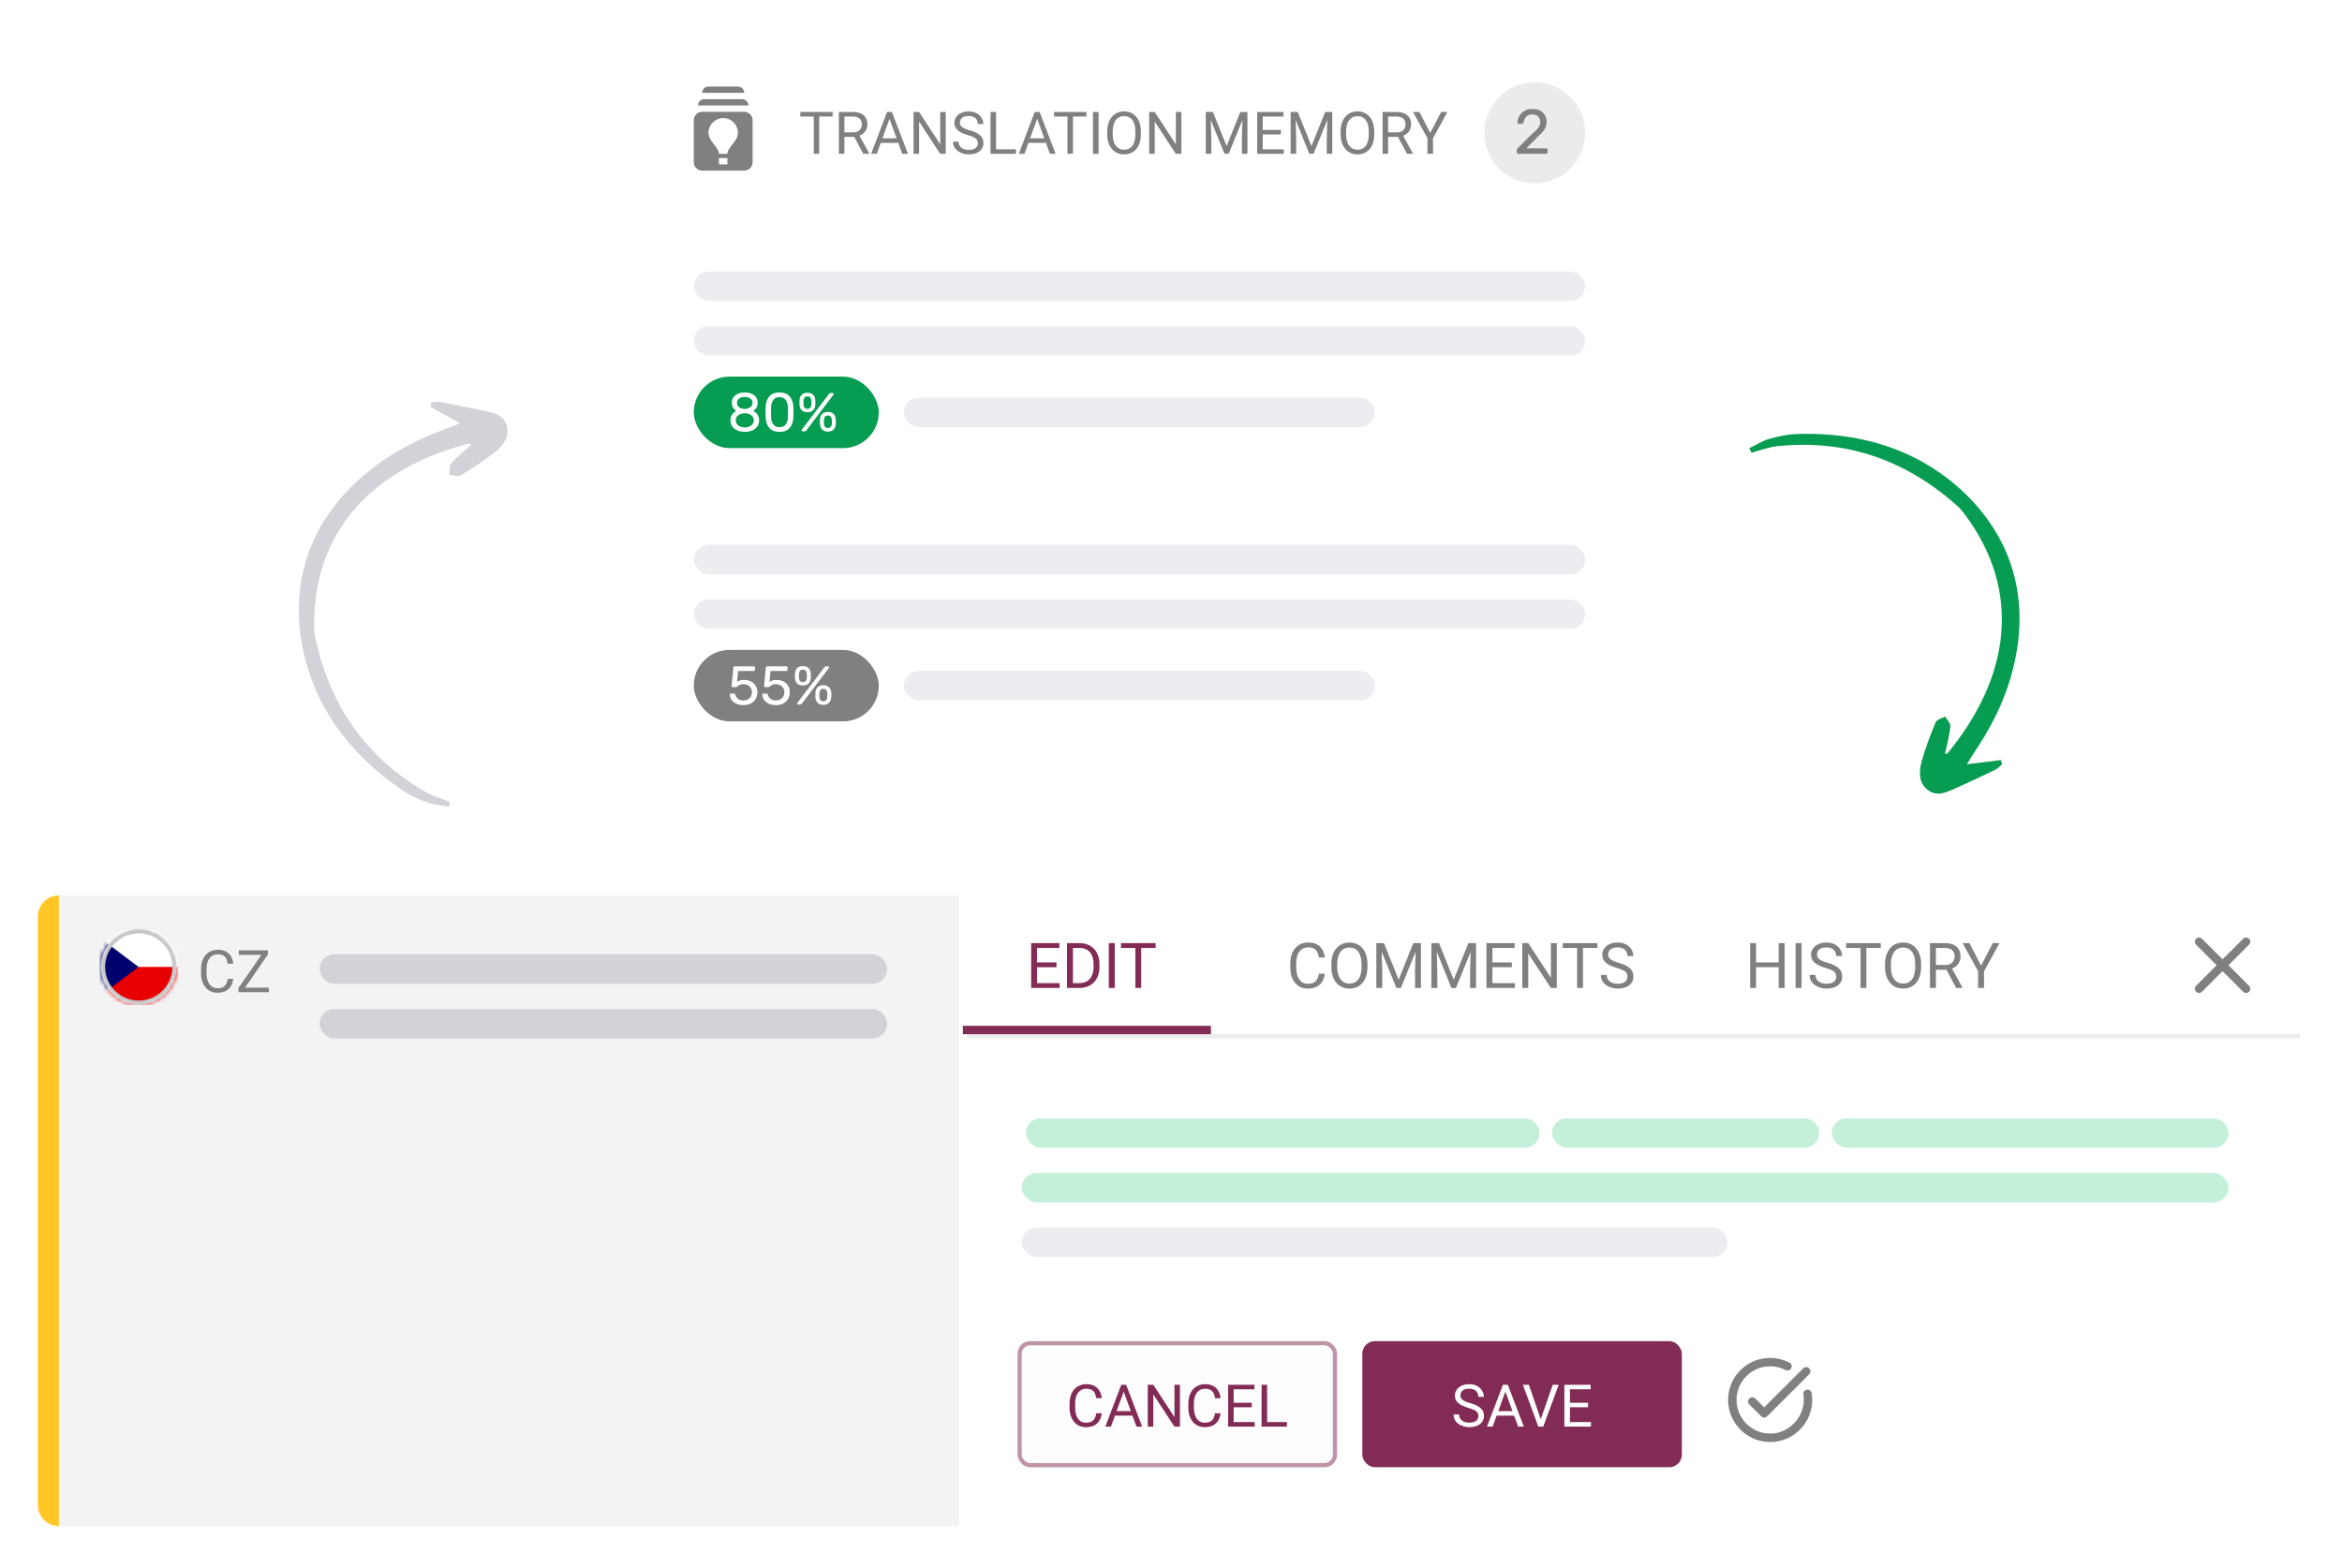 <svg width="557" height="373" viewBox="0 0 557 373" fill="none" xmlns="http://www.w3.org/2000/svg">
    <g filter="url(#filter0_d_546_11248)">
        <rect x="10" y="213" width="537" height="150" rx="6" fill="white"/>
    </g>
    <path d="M9 219C9 215.686 11.686 213 15 213H228V363H15C11.686 363 9 360.314 9 357V219Z" fill="#F3F3F3"/>
    <rect x="243.992" y="266" width="122.149" height="7" rx="3.5" fill="#C4F0DA"/>
    <rect x="435.658" y="266" width="94.343" height="7" rx="3.5" fill="#C4F0DA"/>
    <rect x="369.121" y="266" width="63.557" height="7" rx="3.5" fill="#C4F0DA"/>
    <rect x="243" y="279" width="287" height="7" rx="3.5" fill="#C4F0DA"/>
    <rect x="243" y="292" width="167.83" height="7" rx="3.5" fill="#EBEDF0"/>
    <path d="M54.164 232.835H55.477C55.408 233.464 55.228 234.027 54.937 234.523C54.645 235.02 54.232 235.414 53.699 235.706C53.166 235.993 52.501 236.137 51.703 236.137C51.12 236.137 50.589 236.027 50.11 235.809C49.636 235.59 49.228 235.28 48.887 234.879C48.545 234.473 48.281 233.988 48.094 233.423C47.911 232.853 47.82 232.22 47.82 231.522V230.531C47.82 229.834 47.911 229.203 48.094 228.638C48.281 228.068 48.547 227.58 48.894 227.175C49.245 226.769 49.666 226.457 50.158 226.238C50.65 226.02 51.204 225.91 51.819 225.91C52.571 225.91 53.207 226.051 53.727 226.334C54.246 226.617 54.649 227.008 54.937 227.51C55.228 228.007 55.408 228.583 55.477 229.239H54.164C54.1 228.774 53.982 228.376 53.809 228.043C53.635 227.706 53.389 227.446 53.07 227.264C52.751 227.081 52.334 226.99 51.819 226.99C51.377 226.99 50.988 227.075 50.65 227.243C50.318 227.412 50.037 227.651 49.81 227.961C49.586 228.271 49.418 228.642 49.304 229.075C49.19 229.508 49.133 229.989 49.133 230.518V231.522C49.133 232.01 49.183 232.468 49.283 232.896C49.388 233.325 49.545 233.701 49.755 234.024C49.965 234.348 50.231 234.603 50.555 234.79C50.878 234.972 51.261 235.063 51.703 235.063C52.264 235.063 52.71 234.975 53.043 234.797C53.376 234.619 53.626 234.364 53.795 234.031C53.968 233.699 54.091 233.3 54.164 232.835ZM63.953 234.927V236H57.213V234.927H63.953ZM63.734 227.004L57.527 236H56.714V235.016L62.914 226.047H63.734V227.004ZM63.174 226.047V227.127H56.803V226.047H63.174Z" fill="#808080"/>
    <g filter="url(#filter1_d_546_11248)">
        <rect x="146" y="10" width="255" height="184" rx="6" fill="white"/>
    </g>
    <rect x="165" y="154.587" width="44" height="17" rx="8.5" fill="#808080"/>
    <path d="M176.796 167.717C176.111 167.717 175.531 167.6 175.054 167.366C174.586 167.123 174.226 166.811 173.975 166.43C173.732 166.049 173.602 165.646 173.585 165.221C173.576 165.143 173.598 165.082 173.65 165.039C173.702 164.996 173.767 164.974 173.845 164.974H174.547C174.625 164.974 174.694 164.991 174.755 165.026C174.816 165.061 174.863 165.134 174.898 165.247C174.985 165.568 175.123 165.832 175.314 166.04C175.513 166.239 175.739 166.387 175.99 166.482C176.25 166.569 176.519 166.612 176.796 166.612C177.169 166.612 177.507 166.538 177.81 166.391C178.122 166.235 178.369 166.01 178.551 165.715C178.733 165.412 178.824 165.048 178.824 164.623C178.824 164.233 178.733 163.899 178.551 163.622C178.378 163.336 178.135 163.119 177.823 162.972C177.52 162.816 177.177 162.738 176.796 162.738C176.51 162.738 176.276 162.773 176.094 162.842C175.912 162.911 175.756 162.994 175.626 163.089C175.505 163.184 175.392 163.267 175.288 163.336C175.193 163.405 175.084 163.44 174.963 163.44H174.287C174.209 163.44 174.14 163.414 174.079 163.362C174.018 163.301 173.992 163.232 174.001 163.154L174.417 158.812C174.426 158.708 174.456 158.63 174.508 158.578C174.569 158.517 174.647 158.487 174.742 158.487H179.279C179.366 158.487 179.435 158.517 179.487 158.578C179.548 158.63 179.578 158.699 179.578 158.786V159.293C179.578 159.388 179.548 159.462 179.487 159.514C179.435 159.566 179.366 159.592 179.279 159.592H175.535L175.288 162.153C175.409 162.075 175.604 161.984 175.873 161.88C176.142 161.767 176.51 161.711 176.978 161.711C177.403 161.711 177.801 161.776 178.174 161.906C178.555 162.036 178.893 162.227 179.188 162.478C179.483 162.729 179.712 163.037 179.877 163.401C180.042 163.756 180.124 164.168 180.124 164.636C180.124 165.295 179.977 165.854 179.682 166.313C179.396 166.772 179.002 167.123 178.499 167.366C178.005 167.6 177.437 167.717 176.796 167.717ZM184.515 167.717C183.83 167.717 183.249 167.6 182.773 167.366C182.305 167.123 181.945 166.811 181.694 166.43C181.451 166.049 181.321 165.646 181.304 165.221C181.295 165.143 181.317 165.082 181.369 165.039C181.421 164.996 181.486 164.974 181.564 164.974H182.266C182.344 164.974 182.413 164.991 182.474 165.026C182.534 165.061 182.582 165.134 182.617 165.247C182.703 165.568 182.842 165.832 183.033 166.04C183.232 166.239 183.457 166.387 183.709 166.482C183.969 166.569 184.237 166.612 184.515 166.612C184.887 166.612 185.225 166.538 185.529 166.391C185.841 166.235 186.088 166.01 186.27 165.715C186.452 165.412 186.543 165.048 186.543 164.623C186.543 164.233 186.452 163.899 186.27 163.622C186.096 163.336 185.854 163.119 185.542 162.972C185.238 162.816 184.896 162.738 184.515 162.738C184.229 162.738 183.995 162.773 183.813 162.842C183.631 162.911 183.475 162.994 183.345 163.089C183.223 163.184 183.111 163.267 183.007 163.336C182.911 163.405 182.803 163.44 182.682 163.44H182.006C181.928 163.44 181.858 163.414 181.798 163.362C181.737 163.301 181.711 163.232 181.72 163.154L182.136 158.812C182.144 158.708 182.175 158.63 182.227 158.578C182.287 158.517 182.365 158.487 182.461 158.487H186.998C187.084 158.487 187.154 158.517 187.206 158.578C187.266 158.63 187.297 158.699 187.297 158.786V159.293C187.297 159.388 187.266 159.462 187.206 159.514C187.154 159.566 187.084 159.592 186.998 159.592H183.254L183.007 162.153C183.128 162.075 183.323 161.984 183.592 161.88C183.86 161.767 184.229 161.711 184.697 161.711C185.121 161.711 185.52 161.776 185.893 161.906C186.274 162.036 186.612 162.227 186.907 162.478C187.201 162.729 187.431 163.037 187.596 163.401C187.76 163.756 187.843 164.168 187.843 164.636C187.843 165.295 187.695 165.854 187.401 166.313C187.115 166.772 186.72 167.123 186.218 167.366C185.724 167.6 185.156 167.717 184.515 167.717ZM189.855 167.587C189.673 167.587 189.582 167.5 189.582 167.327C189.582 167.275 189.599 167.227 189.634 167.184L196.056 158.734C196.116 158.656 196.173 158.595 196.225 158.552C196.285 158.509 196.372 158.487 196.485 158.487H196.914C197.096 158.487 197.187 158.574 197.187 158.747C197.187 158.799 197.169 158.847 197.135 158.89L190.726 167.34C190.665 167.418 190.604 167.479 190.544 167.522C190.492 167.565 190.405 167.587 190.284 167.587H189.855ZM195.809 167.665C195.237 167.665 194.79 167.505 194.47 167.184C194.149 166.863 193.971 166.443 193.937 165.923C193.928 165.698 193.924 165.507 193.924 165.351C193.924 165.186 193.928 164.983 193.937 164.74C193.963 164.22 194.132 163.8 194.444 163.479C194.756 163.15 195.211 162.985 195.809 162.985C196.415 162.985 196.87 163.15 197.174 163.479C197.486 163.8 197.659 164.22 197.694 164.74C197.711 164.983 197.72 165.186 197.72 165.351C197.72 165.507 197.711 165.698 197.694 165.923C197.659 166.443 197.477 166.863 197.148 167.184C196.827 167.505 196.381 167.665 195.809 167.665ZM195.809 166.807C196.034 166.807 196.212 166.759 196.342 166.664C196.48 166.569 196.58 166.452 196.641 166.313C196.701 166.166 196.736 166.018 196.745 165.871C196.762 165.637 196.771 165.455 196.771 165.325C196.771 165.186 196.762 165.009 196.745 164.792C196.736 164.558 196.662 164.341 196.524 164.142C196.385 163.943 196.147 163.843 195.809 163.843C195.479 163.843 195.245 163.943 195.107 164.142C194.977 164.341 194.903 164.558 194.886 164.792C194.877 165.009 194.873 165.186 194.873 165.325C194.873 165.455 194.877 165.637 194.886 165.871C194.903 166.018 194.938 166.166 194.99 166.313C195.05 166.452 195.146 166.569 195.276 166.664C195.414 166.759 195.592 166.807 195.809 166.807ZM190.947 163.05C190.375 163.05 189.928 162.898 189.608 162.595C189.287 162.292 189.109 161.88 189.075 161.36C189.066 161.135 189.062 160.944 189.062 160.788C189.062 160.623 189.066 160.42 189.075 160.177C189.101 159.657 189.27 159.237 189.582 158.916C189.894 158.587 190.349 158.422 190.947 158.422C191.553 158.422 192.008 158.587 192.312 158.916C192.624 159.237 192.793 159.657 192.819 160.177C192.836 160.42 192.845 160.623 192.845 160.788C192.845 160.944 192.836 161.135 192.819 161.36C192.793 161.88 192.615 162.292 192.286 162.595C191.965 162.898 191.519 163.05 190.947 163.05ZM190.947 162.244C191.172 162.244 191.35 162.196 191.48 162.101C191.618 162.006 191.718 161.889 191.778 161.75C191.839 161.603 191.874 161.455 191.883 161.308C191.9 161.074 191.909 160.892 191.909 160.762C191.909 160.623 191.9 160.446 191.883 160.229C191.874 159.995 191.796 159.778 191.649 159.579C191.51 159.38 191.276 159.28 190.947 159.28C190.617 159.28 190.383 159.38 190.245 159.579C190.115 159.778 190.041 159.995 190.024 160.229C190.015 160.446 190.011 160.623 190.011 160.762C190.011 160.892 190.015 161.074 190.024 161.308C190.041 161.455 190.076 161.603 190.128 161.75C190.188 161.889 190.284 162.006 190.414 162.101C190.544 162.196 190.721 162.244 190.947 162.244Z" fill="white"/>
    <path d="M194.833 26.634V36.587H193.534V26.634H194.833ZM198.032 26.634V27.714H190.342V26.634H198.032ZM199.509 26.634H202.804C203.551 26.634 204.182 26.748 204.697 26.976C205.217 27.203 205.611 27.541 205.88 27.987C206.153 28.429 206.29 28.974 206.29 29.621C206.29 30.077 206.197 30.494 206.01 30.872C205.827 31.246 205.563 31.565 205.217 31.829C204.875 32.089 204.465 32.283 203.986 32.41L203.617 32.554H200.521L200.507 31.48H202.845C203.319 31.48 203.713 31.398 204.027 31.234C204.342 31.066 204.579 30.84 204.738 30.558C204.898 30.275 204.978 29.963 204.978 29.621C204.978 29.238 204.902 28.903 204.752 28.616C204.602 28.329 204.365 28.108 204.041 27.953C203.722 27.794 203.31 27.714 202.804 27.714H200.828V36.587H199.509V26.634ZM205.326 36.587L202.906 32.075L204.28 32.068L206.734 36.505V36.587H205.326ZM211.82 27.516L208.525 36.587H207.179L210.973 26.634H211.841L211.82 27.516ZM214.582 36.587L211.28 27.516L211.26 26.634H212.128L215.936 36.587H214.582ZM214.411 32.902V33.982H208.819V32.902H214.411ZM224.925 26.634V36.587H223.599L218.588 28.91V36.587H217.269V26.634H218.588L223.619 34.331V26.634H224.925ZM232.567 34.071C232.567 33.839 232.531 33.634 232.458 33.456C232.39 33.274 232.267 33.11 232.089 32.964C231.916 32.818 231.674 32.679 231.364 32.547C231.059 32.415 230.672 32.28 230.202 32.144C229.71 31.998 229.266 31.836 228.869 31.658C228.473 31.476 228.133 31.269 227.851 31.036C227.568 30.804 227.352 30.537 227.201 30.236C227.051 29.936 226.976 29.591 226.976 29.204C226.976 28.817 227.055 28.459 227.215 28.131C227.374 27.803 227.602 27.518 227.898 27.276C228.199 27.03 228.557 26.839 228.972 26.702C229.386 26.565 229.849 26.497 230.359 26.497C231.107 26.497 231.74 26.641 232.26 26.928C232.784 27.21 233.183 27.582 233.456 28.042C233.729 28.498 233.866 28.985 233.866 29.505H232.554C232.554 29.131 232.474 28.801 232.314 28.514C232.155 28.222 231.913 27.994 231.59 27.83C231.266 27.662 230.856 27.577 230.359 27.577C229.89 27.577 229.503 27.648 229.197 27.789C228.892 27.93 228.664 28.122 228.514 28.363C228.368 28.605 228.295 28.881 228.295 29.19C228.295 29.4 228.338 29.591 228.425 29.765C228.516 29.933 228.655 30.09 228.842 30.236C229.033 30.382 229.275 30.517 229.566 30.64C229.863 30.763 230.216 30.881 230.626 30.995C231.191 31.155 231.679 31.332 232.089 31.528C232.499 31.724 232.836 31.945 233.101 32.191C233.369 32.433 233.568 32.709 233.695 33.019C233.827 33.324 233.894 33.67 233.894 34.058C233.894 34.463 233.812 34.83 233.647 35.158C233.483 35.486 233.249 35.767 232.943 35.999C232.638 36.231 232.271 36.411 231.843 36.539C231.419 36.662 230.945 36.724 230.421 36.724C229.961 36.724 229.507 36.66 229.061 36.532C228.618 36.405 228.215 36.213 227.851 35.958C227.491 35.703 227.201 35.388 226.982 35.015C226.768 34.636 226.661 34.199 226.661 33.702H227.974C227.974 34.044 228.04 34.338 228.172 34.584C228.304 34.825 228.484 35.026 228.712 35.185C228.944 35.345 229.206 35.464 229.498 35.541C229.794 35.614 230.102 35.65 230.421 35.65C230.881 35.65 231.271 35.587 231.59 35.459C231.909 35.331 232.15 35.149 232.314 34.912C232.483 34.675 232.567 34.395 232.567 34.071ZM241.611 35.514V36.587H236.635V35.514H241.611ZM236.895 26.634V36.587H235.575V26.634H236.895ZM246.943 27.516L243.648 36.587H242.302L246.096 26.634H246.964L246.943 27.516ZM249.705 36.587L246.403 27.516L246.383 26.634H247.251L251.059 36.587H249.705ZM249.534 32.902V33.982H243.942V32.902H249.534ZM255.181 26.634V36.587H253.882V26.634H255.181ZM258.38 26.634V27.714H250.689V26.634H258.38ZM261.271 26.634V36.587H259.952V26.634H261.271ZM271.334 31.296V31.925C271.334 32.672 271.241 33.342 271.054 33.935C270.867 34.527 270.598 35.031 270.247 35.445C269.896 35.86 269.475 36.177 268.982 36.395C268.495 36.614 267.948 36.724 267.342 36.724C266.754 36.724 266.214 36.614 265.722 36.395C265.234 36.177 264.81 35.86 264.45 35.445C264.095 35.031 263.819 34.527 263.623 33.935C263.427 33.342 263.329 32.672 263.329 31.925V31.296C263.329 30.549 263.425 29.881 263.616 29.293C263.812 28.701 264.088 28.197 264.443 27.782C264.799 27.363 265.22 27.044 265.708 26.825C266.2 26.606 266.74 26.497 267.328 26.497C267.934 26.497 268.481 26.606 268.969 26.825C269.461 27.044 269.882 27.363 270.233 27.782C270.589 28.197 270.86 28.701 271.047 29.293C271.238 29.881 271.334 30.549 271.334 31.296ZM270.028 31.925V31.282C270.028 30.69 269.967 30.166 269.844 29.71C269.725 29.254 269.55 28.871 269.317 28.561C269.085 28.252 268.8 28.017 268.463 27.857C268.13 27.698 267.752 27.618 267.328 27.618C266.918 27.618 266.547 27.698 266.214 27.857C265.886 28.017 265.603 28.252 265.366 28.561C265.134 28.871 264.954 29.254 264.826 29.71C264.699 30.166 264.635 30.69 264.635 31.282V31.925C264.635 32.522 264.699 33.05 264.826 33.511C264.954 33.967 265.136 34.352 265.373 34.666C265.615 34.976 265.899 35.211 266.228 35.37C266.56 35.53 266.932 35.609 267.342 35.609C267.77 35.609 268.151 35.53 268.483 35.37C268.816 35.211 269.096 34.976 269.324 34.666C269.557 34.352 269.732 33.967 269.851 33.511C269.969 33.05 270.028 32.522 270.028 31.925ZM280.966 26.634V36.587H279.64L274.629 28.91V36.587H273.31V26.634H274.629L279.66 34.331V26.634H280.966ZM287.193 26.634H288.472L291.732 34.748L294.986 26.634H296.271L292.225 36.587H291.227L287.193 26.634ZM286.776 26.634H287.904L288.089 32.704V36.587H286.776V26.634ZM295.554 26.634H296.682V36.587H295.369V32.704L295.554 26.634ZM305.322 35.514V36.587H300.052V35.514H305.322ZM300.318 26.634V36.587H298.999V26.634H300.318ZM304.625 30.913V31.986H300.052V30.913H304.625ZM305.254 26.634V27.714H300.052V26.634H305.254ZM307.373 26.634H308.651L311.912 34.748L315.166 26.634H316.451L312.404 36.587H311.406L307.373 26.634ZM306.956 26.634H308.084L308.269 32.704V36.587H306.956V26.634ZM315.733 26.634H316.861V36.587H315.549V32.704L315.733 26.634ZM326.842 31.296V31.925C326.842 32.672 326.748 33.342 326.562 33.935C326.375 34.527 326.106 35.031 325.755 35.445C325.404 35.86 324.982 36.177 324.49 36.395C324.003 36.614 323.456 36.724 322.85 36.724C322.262 36.724 321.722 36.614 321.229 36.395C320.742 36.177 320.318 35.86 319.958 35.445C319.603 35.031 319.327 34.527 319.131 33.935C318.935 33.342 318.837 32.672 318.837 31.925V31.296C318.837 30.549 318.933 29.881 319.124 29.293C319.32 28.701 319.596 28.197 319.951 27.782C320.307 27.363 320.728 27.044 321.216 26.825C321.708 26.606 322.248 26.497 322.836 26.497C323.442 26.497 323.989 26.606 324.477 26.825C324.969 27.044 325.39 27.363 325.741 27.782C326.097 28.197 326.368 28.701 326.555 29.293C326.746 29.881 326.842 30.549 326.842 31.296ZM325.536 31.925V31.282C325.536 30.69 325.475 30.166 325.352 29.71C325.233 29.254 325.058 28.871 324.825 28.561C324.593 28.252 324.308 28.017 323.971 27.857C323.638 27.698 323.26 27.618 322.836 27.618C322.426 27.618 322.054 27.698 321.722 27.857C321.394 28.017 321.111 28.252 320.874 28.561C320.642 28.871 320.462 29.254 320.334 29.71C320.206 30.166 320.143 30.69 320.143 31.282V31.925C320.143 32.522 320.206 33.05 320.334 33.511C320.462 33.967 320.644 34.352 320.881 34.666C321.122 34.976 321.407 35.211 321.735 35.37C322.068 35.53 322.439 35.609 322.85 35.609C323.278 35.609 323.659 35.53 323.991 35.37C324.324 35.211 324.604 34.976 324.832 34.666C325.064 34.352 325.24 33.967 325.358 33.511C325.477 33.05 325.536 32.522 325.536 31.925ZM328.817 26.634H332.112C332.86 26.634 333.491 26.748 334.006 26.976C334.525 27.203 334.92 27.541 335.188 27.987C335.462 28.429 335.599 28.974 335.599 29.621C335.599 30.077 335.505 30.494 335.318 30.872C335.136 31.246 334.872 31.565 334.525 31.829C334.184 32.089 333.773 32.283 333.295 32.41L332.926 32.554H329.829L329.815 31.48H332.153C332.627 31.48 333.021 31.398 333.336 31.234C333.65 31.066 333.887 30.84 334.047 30.558C334.206 30.275 334.286 29.963 334.286 29.621C334.286 29.238 334.211 28.903 334.061 28.616C333.91 28.329 333.673 28.108 333.35 27.953C333.031 27.794 332.618 27.714 332.112 27.714H330.137V36.587H328.817V26.634ZM334.635 36.587L332.215 32.075L333.589 32.068L336.043 36.505V36.587H334.635ZM337.574 26.634L340.158 31.631L342.749 26.634H344.246L340.814 32.868V36.587H339.495V32.868L336.063 26.634H337.574Z" fill="#808080"/>
    <path d="M177 26.587H167C165.9 26.587 165 27.487 165 28.587V38.587C165 39.687 165.9 40.587 167 40.587H177C178.1 40.587 179 39.687 179 38.587V28.587C179 27.487 178.1 26.587 177 26.587ZM173 39.087H171V37.587H173V39.087ZM173 36.587H171C171 35.087 168.5 33.587 168.5 31.587C168.5 29.657 170.07 28.087 172 28.087C173.93 28.087 175.5 29.657 175.5 31.587C175.5 33.587 173 35.087 173 36.587ZM178 25.087H166C166 24.257 166.67 23.587 167.5 23.587H176.5C177.33 23.587 178 24.257 178 25.087ZM177 22.087H167C167 21.257 167.67 20.587 168.5 20.587H175.5C176.33 20.587 177 21.257 177 22.087Z" fill="#808080"/>
    <circle cx="365" cy="31.587" r="12" fill="#EBEBEB"/>
    <path d="M361.08 36.587C360.98 36.587 360.895 36.557 360.825 36.497C360.765 36.427 360.735 36.342 360.735 36.242V35.762C360.735 35.672 360.76 35.572 360.81 35.462C360.86 35.352 360.96 35.232 361.11 35.102L364.29 31.922C364.8 31.492 365.2 31.127 365.49 30.827C365.79 30.517 366 30.222 366.12 29.942C366.25 29.662 366.315 29.372 366.315 29.072C366.315 28.502 366.155 28.052 365.835 27.722C365.515 27.382 365.04 27.212 364.41 27.212C364.01 27.212 363.665 27.297 363.375 27.467C363.085 27.627 362.855 27.852 362.685 28.142C362.525 28.422 362.42 28.742 362.37 29.102C362.35 29.232 362.295 29.322 362.205 29.372C362.125 29.422 362.05 29.447 361.98 29.447H361.2C361.11 29.447 361.035 29.422 360.975 29.372C360.915 29.312 360.885 29.242 360.885 29.162C360.895 28.782 360.975 28.402 361.125 28.022C361.275 27.632 361.495 27.282 361.785 26.972C362.085 26.662 362.45 26.412 362.88 26.222C363.32 26.022 363.83 25.922 364.41 25.922C365.2 25.922 365.845 26.067 366.345 26.357C366.855 26.637 367.23 27.012 367.47 27.482C367.71 27.952 367.83 28.467 367.83 29.027C367.83 29.467 367.755 29.872 367.605 30.242C367.455 30.602 367.235 30.957 366.945 31.307C366.665 31.647 366.315 31.997 365.895 32.357L363.015 35.282H367.695C367.805 35.282 367.89 35.312 367.95 35.372C368.02 35.432 368.055 35.517 368.055 35.627V36.242C368.055 36.342 368.02 36.427 367.95 36.497C367.89 36.557 367.805 36.587 367.695 36.587H361.08Z" fill="#808080"/>
    <rect x="165" y="142.587" width="212" height="7" rx="3.5" fill="#EBEDF0"/>
    <rect x="215" y="159.587" width="112" height="7" rx="3.5" fill="#EBEDF0"/>
    <rect x="165" y="129.587" width="212" height="7" rx="3.5" fill="#EBEDF0"/>
    <rect x="165" y="89.587" width="44" height="17" rx="8.5" fill="#069C51"/>
    <path d="M177.134 102.717C176.631 102.717 176.168 102.656 175.743 102.535C175.327 102.405 174.967 102.223 174.664 101.989C174.369 101.746 174.14 101.456 173.975 101.118C173.81 100.78 173.728 100.399 173.728 99.974C173.728 99.445 173.854 98.99 174.105 98.609C174.365 98.228 174.707 97.937 175.132 97.738C174.794 97.539 174.53 97.279 174.339 96.958C174.148 96.637 174.053 96.256 174.053 95.814C174.053 95.294 174.179 94.856 174.43 94.501C174.69 94.137 175.05 93.855 175.509 93.656C175.977 93.457 176.519 93.357 177.134 93.357C177.741 93.357 178.274 93.457 178.733 93.656C179.201 93.847 179.561 94.124 179.812 94.488C180.072 94.852 180.202 95.29 180.202 95.801C180.202 96.243 180.107 96.629 179.916 96.958C179.725 97.279 179.465 97.539 179.136 97.738C179.561 97.937 179.899 98.228 180.15 98.609C180.41 98.99 180.54 99.445 180.54 99.974C180.54 100.537 180.397 101.027 180.111 101.443C179.825 101.85 179.426 102.167 178.915 102.392C178.404 102.609 177.81 102.717 177.134 102.717ZM177.134 101.677C177.533 101.677 177.892 101.608 178.213 101.469C178.534 101.33 178.789 101.135 178.98 100.884C179.171 100.624 179.266 100.321 179.266 99.974C179.266 99.619 179.171 99.32 178.98 99.077C178.789 98.826 178.534 98.635 178.213 98.505C177.892 98.366 177.533 98.297 177.134 98.297C176.735 98.297 176.371 98.366 176.042 98.505C175.721 98.635 175.466 98.826 175.275 99.077C175.084 99.32 174.989 99.619 174.989 99.974C174.989 100.321 175.084 100.624 175.275 100.884C175.466 101.135 175.721 101.33 176.042 101.469C176.371 101.608 176.735 101.677 177.134 101.677ZM177.134 97.27C177.463 97.27 177.767 97.209 178.044 97.088C178.33 96.967 178.555 96.802 178.72 96.594C178.893 96.386 178.98 96.135 178.98 95.84C178.98 95.545 178.898 95.29 178.733 95.073C178.577 94.856 178.356 94.692 178.07 94.579C177.793 94.458 177.481 94.397 177.134 94.397C176.787 94.397 176.471 94.458 176.185 94.579C175.908 94.692 175.687 94.856 175.522 95.073C175.357 95.29 175.275 95.545 175.275 95.84C175.275 96.143 175.357 96.403 175.522 96.62C175.687 96.828 175.908 96.988 176.185 97.101C176.471 97.214 176.787 97.27 177.134 97.27ZM185.386 102.717C184.788 102.717 184.281 102.626 183.865 102.444C183.457 102.253 183.124 101.993 182.864 101.664C182.604 101.335 182.413 100.958 182.292 100.533C182.179 100.108 182.114 99.658 182.097 99.181C182.088 98.947 182.079 98.7 182.071 98.44C182.071 98.18 182.071 97.92 182.071 97.66C182.079 97.391 182.088 97.136 182.097 96.893C182.105 96.416 182.17 95.966 182.292 95.541C182.422 95.108 182.612 94.731 182.864 94.41C183.124 94.081 183.462 93.825 183.878 93.643C184.294 93.452 184.796 93.357 185.386 93.357C185.984 93.357 186.486 93.452 186.894 93.643C187.31 93.825 187.648 94.081 187.908 94.41C188.168 94.731 188.358 95.108 188.48 95.541C188.61 95.966 188.679 96.416 188.688 96.893C188.696 97.136 188.701 97.391 188.701 97.66C188.709 97.92 188.709 98.18 188.701 98.44C188.701 98.7 188.696 98.947 188.688 99.181C188.679 99.658 188.61 100.108 188.48 100.533C188.358 100.958 188.168 101.335 187.908 101.664C187.656 101.993 187.323 102.253 186.907 102.444C186.499 102.626 185.992 102.717 185.386 102.717ZM185.386 101.612C186.062 101.612 186.56 101.391 186.881 100.949C187.21 100.498 187.379 99.887 187.388 99.116C187.405 98.865 187.414 98.622 187.414 98.388C187.414 98.145 187.414 97.907 187.414 97.673C187.414 97.43 187.405 97.192 187.388 96.958C187.379 96.204 187.21 95.602 186.881 95.151C186.56 94.692 186.062 94.462 185.386 94.462C184.718 94.462 184.22 94.692 183.891 95.151C183.57 95.602 183.401 96.204 183.384 96.958C183.384 97.192 183.379 97.43 183.371 97.673C183.371 97.907 183.371 98.145 183.371 98.388C183.379 98.622 183.384 98.865 183.384 99.116C183.401 99.887 183.574 100.498 183.904 100.949C184.233 101.391 184.727 101.612 185.386 101.612ZM190.934 102.587C190.752 102.587 190.661 102.5 190.661 102.327C190.661 102.275 190.678 102.227 190.713 102.184L197.135 93.734C197.195 93.656 197.252 93.595 197.304 93.552C197.364 93.509 197.451 93.487 197.564 93.487H197.993C198.175 93.487 198.266 93.574 198.266 93.747C198.266 93.799 198.248 93.847 198.214 93.89L191.805 102.34C191.744 102.418 191.683 102.479 191.623 102.522C191.571 102.565 191.484 102.587 191.363 102.587H190.934ZM196.888 102.665C196.316 102.665 195.869 102.505 195.549 102.184C195.228 101.863 195.05 101.443 195.016 100.923C195.007 100.698 195.003 100.507 195.003 100.351C195.003 100.186 195.007 99.983 195.016 99.74C195.042 99.22 195.211 98.8 195.523 98.479C195.835 98.15 196.29 97.985 196.888 97.985C197.494 97.985 197.949 98.15 198.253 98.479C198.565 98.8 198.738 99.22 198.773 99.74C198.79 99.983 198.799 100.186 198.799 100.351C198.799 100.507 198.79 100.698 198.773 100.923C198.738 101.443 198.556 101.863 198.227 102.184C197.906 102.505 197.46 102.665 196.888 102.665ZM196.888 101.807C197.113 101.807 197.291 101.759 197.421 101.664C197.559 101.569 197.659 101.452 197.72 101.313C197.78 101.166 197.815 101.018 197.824 100.871C197.841 100.637 197.85 100.455 197.85 100.325C197.85 100.186 197.841 100.009 197.824 99.792C197.815 99.558 197.741 99.341 197.603 99.142C197.464 98.943 197.226 98.843 196.888 98.843C196.558 98.843 196.324 98.943 196.186 99.142C196.056 99.341 195.982 99.558 195.965 99.792C195.956 100.009 195.952 100.186 195.952 100.325C195.952 100.455 195.956 100.637 195.965 100.871C195.982 101.018 196.017 101.166 196.069 101.313C196.129 101.452 196.225 101.569 196.355 101.664C196.493 101.759 196.671 101.807 196.888 101.807ZM192.026 98.05C191.454 98.05 191.007 97.898 190.687 97.595C190.366 97.292 190.188 96.88 190.154 96.36C190.145 96.135 190.141 95.944 190.141 95.788C190.141 95.623 190.145 95.42 190.154 95.177C190.18 94.657 190.349 94.237 190.661 93.916C190.973 93.587 191.428 93.422 192.026 93.422C192.632 93.422 193.087 93.587 193.391 93.916C193.703 94.237 193.872 94.657 193.898 95.177C193.915 95.42 193.924 95.623 193.924 95.788C193.924 95.944 193.915 96.135 193.898 96.36C193.872 96.88 193.694 97.292 193.365 97.595C193.044 97.898 192.598 98.05 192.026 98.05ZM192.026 97.244C192.251 97.244 192.429 97.196 192.559 97.101C192.697 97.006 192.797 96.889 192.858 96.75C192.918 96.603 192.953 96.455 192.962 96.308C192.979 96.074 192.988 95.892 192.988 95.762C192.988 95.623 192.979 95.446 192.962 95.229C192.953 94.995 192.875 94.778 192.728 94.579C192.589 94.38 192.355 94.28 192.026 94.28C191.696 94.28 191.462 94.38 191.324 94.579C191.194 94.778 191.12 94.995 191.103 95.229C191.094 95.446 191.09 95.623 191.09 95.762C191.09 95.892 191.094 96.074 191.103 96.308C191.12 96.455 191.155 96.603 191.207 96.75C191.267 96.889 191.363 97.006 191.493 97.101C191.623 97.196 191.8 97.244 192.026 97.244Z" fill="white"/>
    <rect x="165" y="77.587" width="212" height="7" rx="3.5" fill="#EBEDF0"/>
    <rect x="215" y="94.587" width="112" height="7" rx="3.5" fill="#EBEDF0"/>
    <rect x="165" y="64.587" width="212" height="7" rx="3.5" fill="#EBEDF0"/>
    <line x1="230" y1="246.5" x2="547" y2="246.5" stroke="#ECECEC"/>
    <rect x="229" y="244" width="59" height="2" fill="#822B55"/>
    <path d="M252.013 233.85V235H246.366V233.85H252.013ZM246.651 224.336V235H245.238V224.336H246.651ZM251.266 228.921V230.071H246.366V228.921H251.266ZM251.939 224.336V225.493H246.366V224.336H251.939ZM256.649 235H254.422L254.437 233.85H256.649C257.411 233.85 258.045 233.691 258.553 233.374C259.061 233.052 259.442 232.603 259.696 232.026C259.955 231.445 260.084 230.767 260.084 229.99V229.338C260.084 228.728 260.011 228.186 259.864 227.712C259.718 227.234 259.503 226.831 259.22 226.504C258.937 226.172 258.59 225.92 258.18 225.75C257.774 225.579 257.308 225.493 256.781 225.493H254.378V224.336H256.781C257.479 224.336 258.116 224.453 258.692 224.688C259.269 224.917 259.764 225.251 260.179 225.691C260.599 226.125 260.921 226.653 261.146 227.273C261.371 227.888 261.483 228.582 261.483 229.353V229.99C261.483 230.762 261.371 231.458 261.146 232.078C260.921 232.693 260.597 233.218 260.172 233.652C259.752 234.087 259.244 234.421 258.648 234.656C258.058 234.885 257.391 235 256.649 235ZM255.177 224.336V235H253.763V224.336H255.177ZM265.123 224.336V235H263.709V224.336H265.123ZM271.415 224.336V235H270.023V224.336H271.415ZM274.842 224.336V225.493H266.603V224.336H274.842Z" fill="#822B55"/>
    <path d="M313.676 231.609H315.082C315.009 232.283 314.816 232.886 314.503 233.418C314.191 233.95 313.749 234.373 313.178 234.685C312.606 234.993 311.894 235.146 311.039 235.146C310.414 235.146 309.845 235.029 309.333 234.795C308.825 234.561 308.388 234.229 308.021 233.799C307.655 233.364 307.372 232.844 307.172 232.239C306.977 231.628 306.879 230.95 306.879 230.203V229.141C306.879 228.394 306.977 227.717 307.172 227.112C307.372 226.501 307.658 225.979 308.029 225.544C308.405 225.11 308.856 224.775 309.384 224.541C309.911 224.307 310.504 224.189 311.164 224.189C311.969 224.189 312.65 224.341 313.207 224.644C313.764 224.946 314.196 225.366 314.503 225.903C314.816 226.436 315.009 227.053 315.082 227.756H313.676C313.607 227.258 313.48 226.831 313.295 226.475C313.109 226.113 312.846 225.835 312.504 225.64C312.162 225.444 311.715 225.347 311.164 225.347C310.69 225.347 310.272 225.437 309.911 225.618C309.555 225.798 309.254 226.055 309.01 226.387C308.771 226.719 308.59 227.117 308.468 227.581C308.346 228.044 308.285 228.56 308.285 229.126V230.203C308.285 230.725 308.339 231.216 308.446 231.675C308.559 232.134 308.727 232.537 308.952 232.883C309.176 233.23 309.462 233.503 309.809 233.704C310.155 233.899 310.565 233.997 311.039 233.997C311.64 233.997 312.118 233.901 312.475 233.711C312.831 233.521 313.1 233.247 313.28 232.891C313.466 232.534 313.598 232.107 313.676 231.609ZM325.219 229.331V230.005C325.219 230.806 325.119 231.523 324.918 232.158C324.718 232.793 324.43 233.333 324.054 233.777C323.678 234.221 323.227 234.561 322.699 234.795C322.177 235.029 321.591 235.146 320.941 235.146C320.312 235.146 319.733 235.029 319.206 234.795C318.683 234.561 318.229 234.221 317.843 233.777C317.462 233.333 317.167 232.793 316.957 232.158C316.747 231.523 316.642 230.806 316.642 230.005V229.331C316.642 228.53 316.745 227.815 316.95 227.185C317.16 226.55 317.455 226.011 317.836 225.566C318.217 225.117 318.668 224.775 319.191 224.541C319.718 224.307 320.297 224.189 320.927 224.189C321.576 224.189 322.162 224.307 322.685 224.541C323.212 224.775 323.664 225.117 324.04 225.566C324.42 226.011 324.711 226.55 324.911 227.185C325.116 227.815 325.219 228.53 325.219 229.331ZM323.82 230.005V229.316C323.82 228.682 323.754 228.12 323.622 227.632C323.495 227.144 323.307 226.733 323.058 226.401C322.809 226.069 322.504 225.818 322.143 225.647C321.786 225.476 321.381 225.391 320.927 225.391C320.487 225.391 320.089 225.476 319.733 225.647C319.381 225.818 319.079 226.069 318.825 226.401C318.576 226.733 318.383 227.144 318.246 227.632C318.109 228.12 318.041 228.682 318.041 229.316V230.005C318.041 230.645 318.109 231.211 318.246 231.704C318.383 232.192 318.578 232.605 318.832 232.942C319.091 233.274 319.396 233.525 319.748 233.696C320.104 233.867 320.502 233.953 320.941 233.953C321.4 233.953 321.808 233.867 322.165 233.696C322.521 233.525 322.821 233.274 323.065 232.942C323.314 232.605 323.502 232.192 323.629 231.704C323.756 231.211 323.82 230.645 323.82 230.005ZM327.782 224.336H329.152L332.646 233.03L336.132 224.336H337.509L333.173 235H332.104L327.782 224.336ZM327.335 224.336H328.544L328.742 230.84V235H327.335V224.336ZM336.74 224.336H337.948V235H336.542V230.84L336.74 224.336ZM340.878 224.336H342.248L345.741 233.03L349.228 224.336H350.604L346.269 235H345.199L340.878 224.336ZM340.431 224.336H341.64L341.837 230.84V235H340.431V224.336ZM349.835 224.336H351.044V235H349.638V230.84L349.835 224.336ZM360.302 233.85V235H354.655V233.85H360.302ZM354.94 224.336V235H353.527V224.336H354.94ZM359.555 228.921V230.071H354.655V228.921H359.555ZM360.229 224.336V225.493H354.655V224.336H360.229ZM370.255 224.336V235H368.834L363.466 226.775V235H362.052V224.336H363.466L368.856 232.583V224.336H370.255ZM376.481 224.336V235H375.089V224.336H376.481ZM379.909 224.336V225.493H371.669V224.336H379.909ZM387.057 232.305C387.057 232.056 387.018 231.836 386.94 231.646C386.867 231.45 386.735 231.274 386.544 231.118C386.359 230.962 386.1 230.813 385.768 230.671C385.441 230.53 385.026 230.386 384.523 230.239C383.996 230.083 383.52 229.91 383.095 229.719C382.67 229.524 382.306 229.302 382.003 229.053C381.701 228.804 381.469 228.518 381.308 228.196C381.146 227.874 381.066 227.505 381.066 227.09C381.066 226.675 381.151 226.292 381.322 225.94C381.493 225.588 381.737 225.283 382.055 225.024C382.377 224.761 382.76 224.556 383.205 224.409C383.649 224.263 384.145 224.189 384.691 224.189C385.492 224.189 386.171 224.343 386.728 224.651C387.289 224.954 387.716 225.352 388.009 225.845C388.302 226.333 388.449 226.855 388.449 227.412H387.042C387.042 227.012 386.957 226.658 386.786 226.35C386.615 226.038 386.356 225.793 386.01 225.618C385.663 225.437 385.224 225.347 384.691 225.347C384.188 225.347 383.773 225.422 383.446 225.574C383.119 225.725 382.875 225.93 382.714 226.189C382.558 226.448 382.479 226.743 382.479 227.075C382.479 227.3 382.526 227.505 382.619 227.69C382.716 227.871 382.865 228.04 383.065 228.196C383.271 228.352 383.529 228.496 383.842 228.628C384.159 228.76 384.538 228.887 384.977 229.009C385.583 229.18 386.105 229.37 386.544 229.58C386.984 229.79 387.345 230.027 387.628 230.291C387.917 230.549 388.129 230.845 388.266 231.177C388.407 231.504 388.478 231.875 388.478 232.29C388.478 232.725 388.39 233.118 388.214 233.469C388.039 233.821 387.787 234.121 387.46 234.37C387.133 234.619 386.74 234.812 386.281 234.949C385.827 235.081 385.319 235.146 384.757 235.146C384.264 235.146 383.778 235.078 383.3 234.941C382.826 234.805 382.394 234.6 382.003 234.326C381.618 234.053 381.308 233.716 381.073 233.315C380.844 232.91 380.729 232.441 380.729 231.909H382.135C382.135 232.275 382.206 232.59 382.348 232.854C382.489 233.113 382.682 233.328 382.926 233.499C383.175 233.669 383.456 233.796 383.769 233.879C384.086 233.958 384.416 233.997 384.757 233.997C385.25 233.997 385.668 233.928 386.01 233.792C386.352 233.655 386.61 233.459 386.786 233.206C386.967 232.952 387.057 232.651 387.057 232.305Z" fill="#808080"/>
    <path d="M423.203 228.921V230.071H417.432V228.921H423.203ZM417.651 224.336V235H416.238V224.336H417.651ZM424.434 224.336V235H423.027V224.336H424.434ZM428.462 224.336V235H427.048V224.336H428.462ZM436.716 232.305C436.716 232.056 436.677 231.836 436.599 231.646C436.526 231.45 436.394 231.274 436.204 231.118C436.018 230.962 435.759 230.813 435.427 230.671C435.1 230.53 434.685 230.386 434.182 230.239C433.655 230.083 433.179 229.91 432.754 229.719C432.329 229.524 431.965 229.302 431.663 229.053C431.36 228.804 431.128 228.518 430.967 228.196C430.806 227.874 430.725 227.505 430.725 227.09C430.725 226.675 430.811 226.292 430.981 225.94C431.152 225.588 431.396 225.283 431.714 225.024C432.036 224.761 432.419 224.556 432.864 224.409C433.308 224.263 433.804 224.189 434.351 224.189C435.151 224.189 435.83 224.343 436.387 224.651C436.948 224.954 437.375 225.352 437.668 225.845C437.961 226.333 438.108 226.855 438.108 227.412H436.702C436.702 227.012 436.616 226.658 436.445 226.35C436.274 226.038 436.016 225.793 435.669 225.618C435.322 225.437 434.883 225.347 434.351 225.347C433.848 225.347 433.433 225.422 433.105 225.574C432.778 225.725 432.534 225.93 432.373 226.189C432.217 226.448 432.139 226.743 432.139 227.075C432.139 227.3 432.185 227.505 432.278 227.69C432.375 227.871 432.524 228.04 432.725 228.196C432.93 228.352 433.188 228.496 433.501 228.628C433.818 228.76 434.197 228.887 434.636 229.009C435.242 229.18 435.764 229.37 436.204 229.58C436.643 229.79 437.004 230.027 437.288 230.291C437.576 230.549 437.788 230.845 437.925 231.177C438.066 231.504 438.137 231.875 438.137 232.29C438.137 232.725 438.049 233.118 437.874 233.469C437.698 233.821 437.446 234.121 437.119 234.37C436.792 234.619 436.399 234.812 435.94 234.949C435.486 235.081 434.978 235.146 434.417 235.146C433.923 235.146 433.438 235.078 432.959 234.941C432.485 234.805 432.053 234.6 431.663 234.326C431.277 234.053 430.967 233.716 430.732 233.315C430.503 232.91 430.388 232.441 430.388 231.909H431.794C431.794 232.275 431.865 232.59 432.007 232.854C432.148 233.113 432.341 233.328 432.585 233.499C432.834 233.669 433.115 233.796 433.428 233.879C433.745 233.958 434.075 233.997 434.417 233.997C434.91 233.997 435.327 233.928 435.669 233.792C436.011 233.655 436.27 233.459 436.445 233.206C436.626 232.952 436.716 232.651 436.716 232.305ZM443.879 224.336V235H442.488V224.336H443.879ZM447.307 224.336V225.493H439.067V224.336H447.307ZM456.895 229.331V230.005C456.895 230.806 456.794 231.523 456.594 232.158C456.394 232.793 456.106 233.333 455.73 233.777C455.354 234.221 454.902 234.561 454.375 234.795C453.853 235.029 453.267 235.146 452.617 235.146C451.987 235.146 451.409 235.029 450.881 234.795C450.359 234.561 449.905 234.221 449.519 233.777C449.138 233.333 448.843 232.793 448.633 232.158C448.423 231.523 448.318 230.806 448.318 230.005V229.331C448.318 228.53 448.42 227.815 448.625 227.185C448.835 226.55 449.131 226.011 449.512 225.566C449.893 225.117 450.344 224.775 450.867 224.541C451.394 224.307 451.973 224.189 452.603 224.189C453.252 224.189 453.838 224.307 454.36 224.541C454.888 224.775 455.339 225.117 455.715 225.566C456.096 226.011 456.387 226.55 456.587 227.185C456.792 227.815 456.895 228.53 456.895 229.331ZM455.496 230.005V229.316C455.496 228.682 455.43 228.12 455.298 227.632C455.171 227.144 454.983 226.733 454.734 226.401C454.485 226.069 454.18 225.818 453.818 225.647C453.462 225.476 453.057 225.391 452.603 225.391C452.163 225.391 451.765 225.476 451.409 225.647C451.057 225.818 450.754 226.069 450.5 226.401C450.251 226.733 450.059 227.144 449.922 227.632C449.785 228.12 449.717 228.682 449.717 229.316V230.005C449.717 230.645 449.785 231.211 449.922 231.704C450.059 232.192 450.254 232.605 450.508 232.942C450.767 233.274 451.072 233.525 451.423 233.696C451.78 233.867 452.178 233.953 452.617 233.953C453.076 233.953 453.484 233.867 453.84 233.696C454.197 233.525 454.497 233.274 454.741 232.942C454.99 232.605 455.178 232.192 455.305 231.704C455.432 231.211 455.496 230.645 455.496 230.005ZM459.011 224.336H462.542C463.342 224.336 464.019 224.458 464.57 224.702C465.127 224.946 465.549 225.308 465.837 225.786C466.13 226.26 466.277 226.843 466.277 227.537C466.277 228.025 466.177 228.472 465.977 228.877C465.781 229.277 465.498 229.619 465.127 229.902C464.761 230.181 464.321 230.388 463.809 230.525L463.413 230.679H460.095L460.081 229.529H462.585C463.093 229.529 463.516 229.441 463.853 229.265C464.189 229.084 464.443 228.843 464.614 228.54C464.785 228.237 464.871 227.903 464.871 227.537C464.871 227.126 464.79 226.768 464.629 226.46C464.468 226.152 464.214 225.916 463.867 225.75C463.525 225.579 463.083 225.493 462.542 225.493H460.425V235H459.011V224.336ZM465.244 235L462.651 230.166L464.124 230.159L466.753 234.912V235H465.244ZM468.394 224.336L471.162 229.69L473.938 224.336H475.542L471.865 231.016V235H470.452V231.016L466.775 224.336H468.394Z" fill="#808080"/>
    <rect x="242.5" y="319.5" width="75" height="29" rx="2.5" fill="#FDFDFD" stroke="#BF94A9"/>
    <path d="M260.729 336.168H262.042C261.974 336.797 261.794 337.36 261.502 337.857C261.21 338.354 260.798 338.748 260.265 339.04C259.731 339.327 259.066 339.47 258.269 339.47C257.685 339.47 257.154 339.361 256.676 339.142C256.202 338.923 255.794 338.613 255.452 338.212C255.11 337.807 254.846 337.321 254.659 336.756C254.477 336.187 254.386 335.553 254.386 334.856V333.865C254.386 333.167 254.477 332.536 254.659 331.971C254.846 331.402 255.113 330.914 255.459 330.508C255.81 330.103 256.231 329.791 256.724 329.572C257.216 329.353 257.77 329.244 258.385 329.244C259.137 329.244 259.772 329.385 260.292 329.667C260.812 329.95 261.215 330.342 261.502 330.843C261.794 331.34 261.974 331.917 262.042 332.573H260.729C260.666 332.108 260.547 331.709 260.374 331.376C260.201 331.039 259.955 330.779 259.636 330.597C259.317 330.415 258.9 330.324 258.385 330.324C257.943 330.324 257.553 330.408 257.216 330.577C256.883 330.745 256.603 330.985 256.375 331.294C256.152 331.604 255.983 331.976 255.869 332.409C255.755 332.842 255.698 333.322 255.698 333.851V334.856C255.698 335.344 255.748 335.802 255.849 336.23C255.953 336.658 256.111 337.034 256.32 337.358C256.53 337.681 256.797 337.937 257.12 338.124C257.444 338.306 257.826 338.397 258.269 338.397C258.829 338.397 259.276 338.308 259.608 338.13C259.941 337.953 260.192 337.697 260.36 337.365C260.534 337.032 260.657 336.633 260.729 336.168ZM267.524 330.262L264.229 339.333H262.883L266.677 329.38H267.545L267.524 330.262ZM270.286 339.333L266.984 330.262L266.964 329.38H267.832L271.64 339.333H270.286ZM270.115 335.649V336.729H264.523V335.649H270.115ZM280.629 329.38V339.333H279.303L274.292 331.657V339.333H272.973V329.38H274.292L279.323 337.078V329.38H280.629ZM288.976 336.168H290.288C290.22 336.797 290.04 337.36 289.748 337.857C289.456 338.354 289.044 338.748 288.511 339.04C287.978 339.327 287.312 339.47 286.515 339.47C285.931 339.47 285.4 339.361 284.922 339.142C284.448 338.923 284.04 338.613 283.698 338.212C283.356 337.807 283.092 337.321 282.905 336.756C282.723 336.187 282.632 335.553 282.632 334.856V333.865C282.632 333.167 282.723 332.536 282.905 331.971C283.092 331.402 283.359 330.914 283.705 330.508C284.056 330.103 284.478 329.791 284.97 329.572C285.462 329.353 286.016 329.244 286.631 329.244C287.383 329.244 288.019 329.385 288.538 329.667C289.058 329.95 289.461 330.342 289.748 330.843C290.04 331.34 290.22 331.917 290.288 332.573H288.976C288.912 332.108 288.793 331.709 288.62 331.376C288.447 331.039 288.201 330.779 287.882 330.597C287.563 330.415 287.146 330.324 286.631 330.324C286.189 330.324 285.799 330.408 285.462 330.577C285.129 330.745 284.849 330.985 284.621 331.294C284.398 331.604 284.229 331.976 284.115 332.409C284.001 332.842 283.944 333.322 283.944 333.851V334.856C283.944 335.344 283.994 335.802 284.095 336.23C284.2 336.658 284.357 337.034 284.566 337.358C284.776 337.681 285.043 337.937 285.366 338.124C285.69 338.306 286.073 338.397 286.515 338.397C287.075 338.397 287.522 338.308 287.854 338.13C288.187 337.953 288.438 337.697 288.606 337.365C288.78 337.032 288.903 336.633 288.976 336.168ZM298.409 338.26V339.333H293.139V338.26H298.409ZM293.405 329.38V339.333H292.086V329.38H293.405ZM297.712 333.66V334.733H293.139V333.66H297.712ZM298.341 329.38V330.46H293.139V329.38H298.341ZM306.079 338.26V339.333H301.103V338.26H306.079ZM301.362 329.38V339.333H300.043V329.38H301.362Z" fill="#822B55"/>
    <rect x="324" y="319" width="76" height="30" rx="3" fill="#822B55"/>
    <path d="M351.603 336.818C351.603 336.585 351.566 336.38 351.493 336.203C351.425 336.02 351.302 335.856 351.124 335.71C350.951 335.565 350.709 335.426 350.399 335.293C350.094 335.161 349.707 335.027 349.237 334.89C348.745 334.744 348.301 334.583 347.904 334.405C347.508 334.222 347.168 334.015 346.886 333.783C346.603 333.55 346.387 333.284 346.236 332.983C346.086 332.682 346.011 332.338 346.011 331.951C346.011 331.563 346.09 331.206 346.25 330.877C346.41 330.549 346.637 330.264 346.934 330.023C347.234 329.777 347.592 329.585 348.007 329.449C348.422 329.312 348.884 329.244 349.395 329.244C350.142 329.244 350.775 329.387 351.295 329.674C351.819 329.957 352.218 330.328 352.491 330.789C352.765 331.244 352.901 331.732 352.901 332.251H351.589C351.589 331.878 351.509 331.547 351.35 331.26C351.19 330.969 350.949 330.741 350.625 330.577C350.301 330.408 349.891 330.324 349.395 330.324C348.925 330.324 348.538 330.394 348.232 330.536C347.927 330.677 347.699 330.868 347.549 331.11C347.403 331.351 347.33 331.627 347.33 331.937C347.33 332.147 347.373 332.338 347.46 332.511C347.551 332.68 347.69 332.837 347.877 332.983C348.068 333.129 348.31 333.263 348.602 333.386C348.898 333.509 349.251 333.628 349.661 333.742C350.226 333.901 350.714 334.079 351.124 334.275C351.534 334.471 351.871 334.692 352.136 334.938C352.405 335.18 352.603 335.455 352.73 335.765C352.863 336.07 352.929 336.417 352.929 336.804C352.929 337.21 352.847 337.577 352.683 337.905C352.519 338.233 352.284 338.513 351.979 338.746C351.673 338.978 351.306 339.158 350.878 339.286C350.454 339.409 349.98 339.47 349.456 339.47C348.996 339.47 348.542 339.406 348.096 339.279C347.654 339.151 347.25 338.96 346.886 338.705C346.526 338.449 346.236 338.135 346.018 337.761C345.803 337.383 345.696 336.945 345.696 336.449H347.009C347.009 336.791 347.075 337.084 347.207 337.331C347.339 337.572 347.519 337.773 347.747 337.932C347.979 338.092 348.242 338.21 348.533 338.288C348.829 338.361 349.137 338.397 349.456 338.397C349.916 338.397 350.306 338.333 350.625 338.206C350.944 338.078 351.186 337.896 351.35 337.659C351.518 337.422 351.603 337.141 351.603 336.818ZM358.295 330.262L355 339.333H353.653L357.447 329.38H358.315L358.295 330.262ZM361.057 339.333L357.755 330.262L357.734 329.38H358.603L362.41 339.333H361.057ZM360.886 335.649V336.729H355.294V335.649H360.886ZM366.354 337.823L369.287 329.38H370.716L367.031 339.333H366.013L366.354 337.823ZM363.613 329.38L366.519 337.823L366.881 339.333H365.862L362.185 329.38H363.613ZM378.379 338.26V339.333H373.108V338.26H378.379ZM373.375 329.38V339.333H372.056V329.38H373.375ZM377.682 333.66V334.733H373.108V333.66H377.682ZM378.311 329.38V330.46H373.108V329.38H378.311Z" fill="white"/>
    <path d="M534.892 223.303C534.502 222.913 533.872 222.913 533.482 223.303L528.593 228.183L523.703 223.292C523.313 222.903 522.683 222.903 522.292 223.292C521.903 223.683 521.903 224.313 522.292 224.703L527.183 229.593L522.292 234.482C521.903 234.872 521.903 235.502 522.292 235.892C522.683 236.282 523.313 236.282 523.703 235.892L528.593 231.002L533.482 235.892C533.872 236.282 534.502 236.282 534.892 235.892C535.282 235.502 535.282 234.872 534.892 234.482L530.002 229.593L534.892 224.703C535.272 224.323 535.272 223.683 534.892 223.303Z" fill="#808080"/>
    <path d="M430.288 326.886L420.288 336.886C419.898 337.276 419.268 337.276 418.878 336.886L416.048 334.056C415.658 333.666 415.658 333.036 416.048 332.646C416.438 332.256 417.068 332.256 417.458 332.646L419.578 334.766L428.868 325.476C429.258 325.086 429.888 325.086 430.278 325.476C430.678 325.866 430.678 326.496 430.288 326.886ZM424.768 323.736C423.078 323.046 421.158 322.806 419.158 323.166C415.088 323.896 411.838 327.176 411.148 331.246C410.008 337.996 415.628 343.776 422.338 342.906C426.298 342.396 429.618 339.446 430.658 335.596C431.058 334.126 431.098 332.706 430.868 331.376C430.738 330.576 429.748 330.266 429.168 330.836C428.938 331.066 428.838 331.406 428.898 331.726C429.118 333.056 429.018 334.476 428.378 335.986C427.218 338.696 424.698 340.686 421.768 340.956C416.668 341.426 412.438 337.106 413.068 331.976C413.498 328.436 416.348 325.556 419.878 325.066C421.608 324.826 423.248 325.156 424.648 325.876C425.038 326.076 425.508 326.006 425.818 325.696C426.298 325.216 426.178 324.406 425.578 324.096C425.308 323.976 425.038 323.846 424.768 323.736Z" fill="#808080"/>
    <mask id="mask0_546_11248" style="mask-type:alpha" maskUnits="userSpaceOnUse" x="24" y="221" width="18" height="18">
        <circle cx="33" cy="230" r="8.5" fill="#C4C4C4"/>
        <circle cx="33" cy="230" r="8.5" stroke="black"/>
        <circle cx="33" cy="230" r="8.5" stroke="url(#paint0_linear_546_11248)"/>
    </mask>
    <g mask="url(#mask0_546_11248)">
        <path fill-rule="evenodd" clip-rule="evenodd" d="M21 221H45V239H21V221Z" fill="#E80000"/>
        <path fill-rule="evenodd" clip-rule="evenodd" d="M21 221H45V230H21V221Z" fill="white"/>
        <path fill-rule="evenodd" clip-rule="evenodd" d="M21 221L32.964 230L21 239V221Z" fill="#00006F"/>
        <circle cx="33" cy="230" r="8.5" stroke="#C4C4C4"/>
    </g>
    <rect x="76" y="240" width="135" height="7" rx="3.5" fill="#D1D3D8"/>
    <rect x="76" y="227" width="135" height="7" rx="3.5" fill="#D1D3D8"/>
    <path d="M9 218C9 215.239 11.239 213 14 213V363C11.239 363 9 360.761 9 358V218Z" fill="#FFC625"/>
    <path d="M416.036 106.6C417.596 105.895 419.001 104.933 420.579 104.451C422.859 103.78 425.242 103.28 427.66 103.226C442.563 102.781 456.253 106.916 467.051 117.109C478.004 127.559 482.375 141.034 479.39 156.249C477.923 163.899 474.792 170.917 470.546 177.438C469.742 178.623 469.022 179.755 467.79 181.78C470.945 181.4 473.346 181.123 475.832 180.794C475.901 181.103 476.056 181.36 476.176 181.754C475.628 182.201 475.183 182.818 474.531 183.094C471.377 184.64 468.172 186.102 464.966 187.563C462.841 188.491 460.681 189.557 458.536 187.93C456.253 186.269 456.404 183.61 456.985 181.277C457.856 178.069 459.087 174.878 460.37 171.773C460.678 171.121 461.827 170.897 462.598 170.433C463.062 171.204 463.886 171.992 463.853 172.712C463.667 174.925 463.069 177.035 462.574 179.316C462.882 179.247 463.157 179.316 463.191 179.178C478.023 161.155 481.002 140.692 467.28 122.339C466.627 121.448 465.889 120.609 464.979 119.872C452.894 109.287 438.929 104.5 422.861 106.112C420.769 106.32 418.678 107.111 416.569 107.679C416.363 107.337 416.242 106.942 416.036 106.6Z" fill="#069C51"/>
    <path d="M106.806 191.916C105.131 191.565 103.429 191.512 101.871 190.97C99.634 190.166 97.415 189.164 95.431 187.78C83.137 179.345 74.526 167.927 71.823 153.326C69.147 138.427 73.571 124.969 84.96 114.447C90.658 109.136 97.327 105.318 104.604 102.559C105.952 102.078 107.201 101.588 109.391 100.681C106.62 99.126 104.518 97.933 102.317 96.731C102.443 96.441 102.47 96.142 102.606 95.753C103.312 95.716 104.036 95.48 104.724 95.642C108.183 96.255 111.633 96.967 115.083 97.679C117.347 98.184 119.72 98.598 120.491 101.177C121.354 103.866 119.663 105.922 117.818 107.463C115.221 109.539 112.344 111.388 109.475 113.138C108.842 113.483 107.782 112.986 106.886 112.905C106.967 112.009 106.766 110.887 107.218 110.325C108.675 108.649 110.402 107.298 112.148 105.748C111.859 105.622 111.677 105.405 111.569 105.495C88.958 111.293 74.477 126.054 74.725 148.969C74.726 150.073 74.827 151.187 75.127 152.318C78.636 167.996 87.085 180.102 101.008 188.282C102.82 189.349 104.975 189.944 107.013 190.73C106.977 191.128 106.842 191.518 106.806 191.916Z" fill="#D1D3D8"/>
    <defs>
        <filter id="filter0_d_546_11248" x="0" y="203" width="557" height="170" filterUnits="userSpaceOnUse" color-interpolation-filters="sRGB">
            <feFlood flood-opacity="0" result="BackgroundImageFix"/>
            <feColorMatrix in="SourceAlpha" type="matrix" values="0 0 0 0 0 0 0 0 0 0 0 0 0 0 0 0 0 0 127 0" result="hardAlpha"/>
            <feOffset/>
            <feGaussianBlur stdDeviation="5"/>
            <feComposite in2="hardAlpha" operator="out"/>
            <feColorMatrix type="matrix" values="0 0 0 0 0 0 0 0 0 0 0 0 0 0 0 0 0 0 0.25 0"/>
            <feBlend mode="normal" in2="BackgroundImageFix" result="effect1_dropShadow_546_11248"/>
            <feBlend mode="normal" in="SourceGraphic" in2="effect1_dropShadow_546_11248" result="shape"/>
        </filter>
        <filter id="filter1_d_546_11248" x="136" y="0" width="275" height="204" filterUnits="userSpaceOnUse" color-interpolation-filters="sRGB">
            <feFlood flood-opacity="0" result="BackgroundImageFix"/>
            <feColorMatrix in="SourceAlpha" type="matrix" values="0 0 0 0 0 0 0 0 0 0 0 0 0 0 0 0 0 0 127 0" result="hardAlpha"/>
            <feOffset/>
            <feGaussianBlur stdDeviation="5"/>
            <feComposite in2="hardAlpha" operator="out"/>
            <feColorMatrix type="matrix" values="0 0 0 0 0 0 0 0 0 0 0 0 0 0 0 0 0 0 0.25 0"/>
            <feBlend mode="normal" in2="BackgroundImageFix" result="effect1_dropShadow_546_11248"/>
            <feBlend mode="normal" in="SourceGraphic" in2="effect1_dropShadow_546_11248" result="shape"/>
        </filter>
        <linearGradient id="paint0_linear_546_11248" x1="33" y1="221" x2="33" y2="239" gradientUnits="userSpaceOnUse">
            <stop stop-color="white"/>
            <stop offset="1" stop-color="white" stop-opacity="0"/>
        </linearGradient>
    </defs>
</svg>
